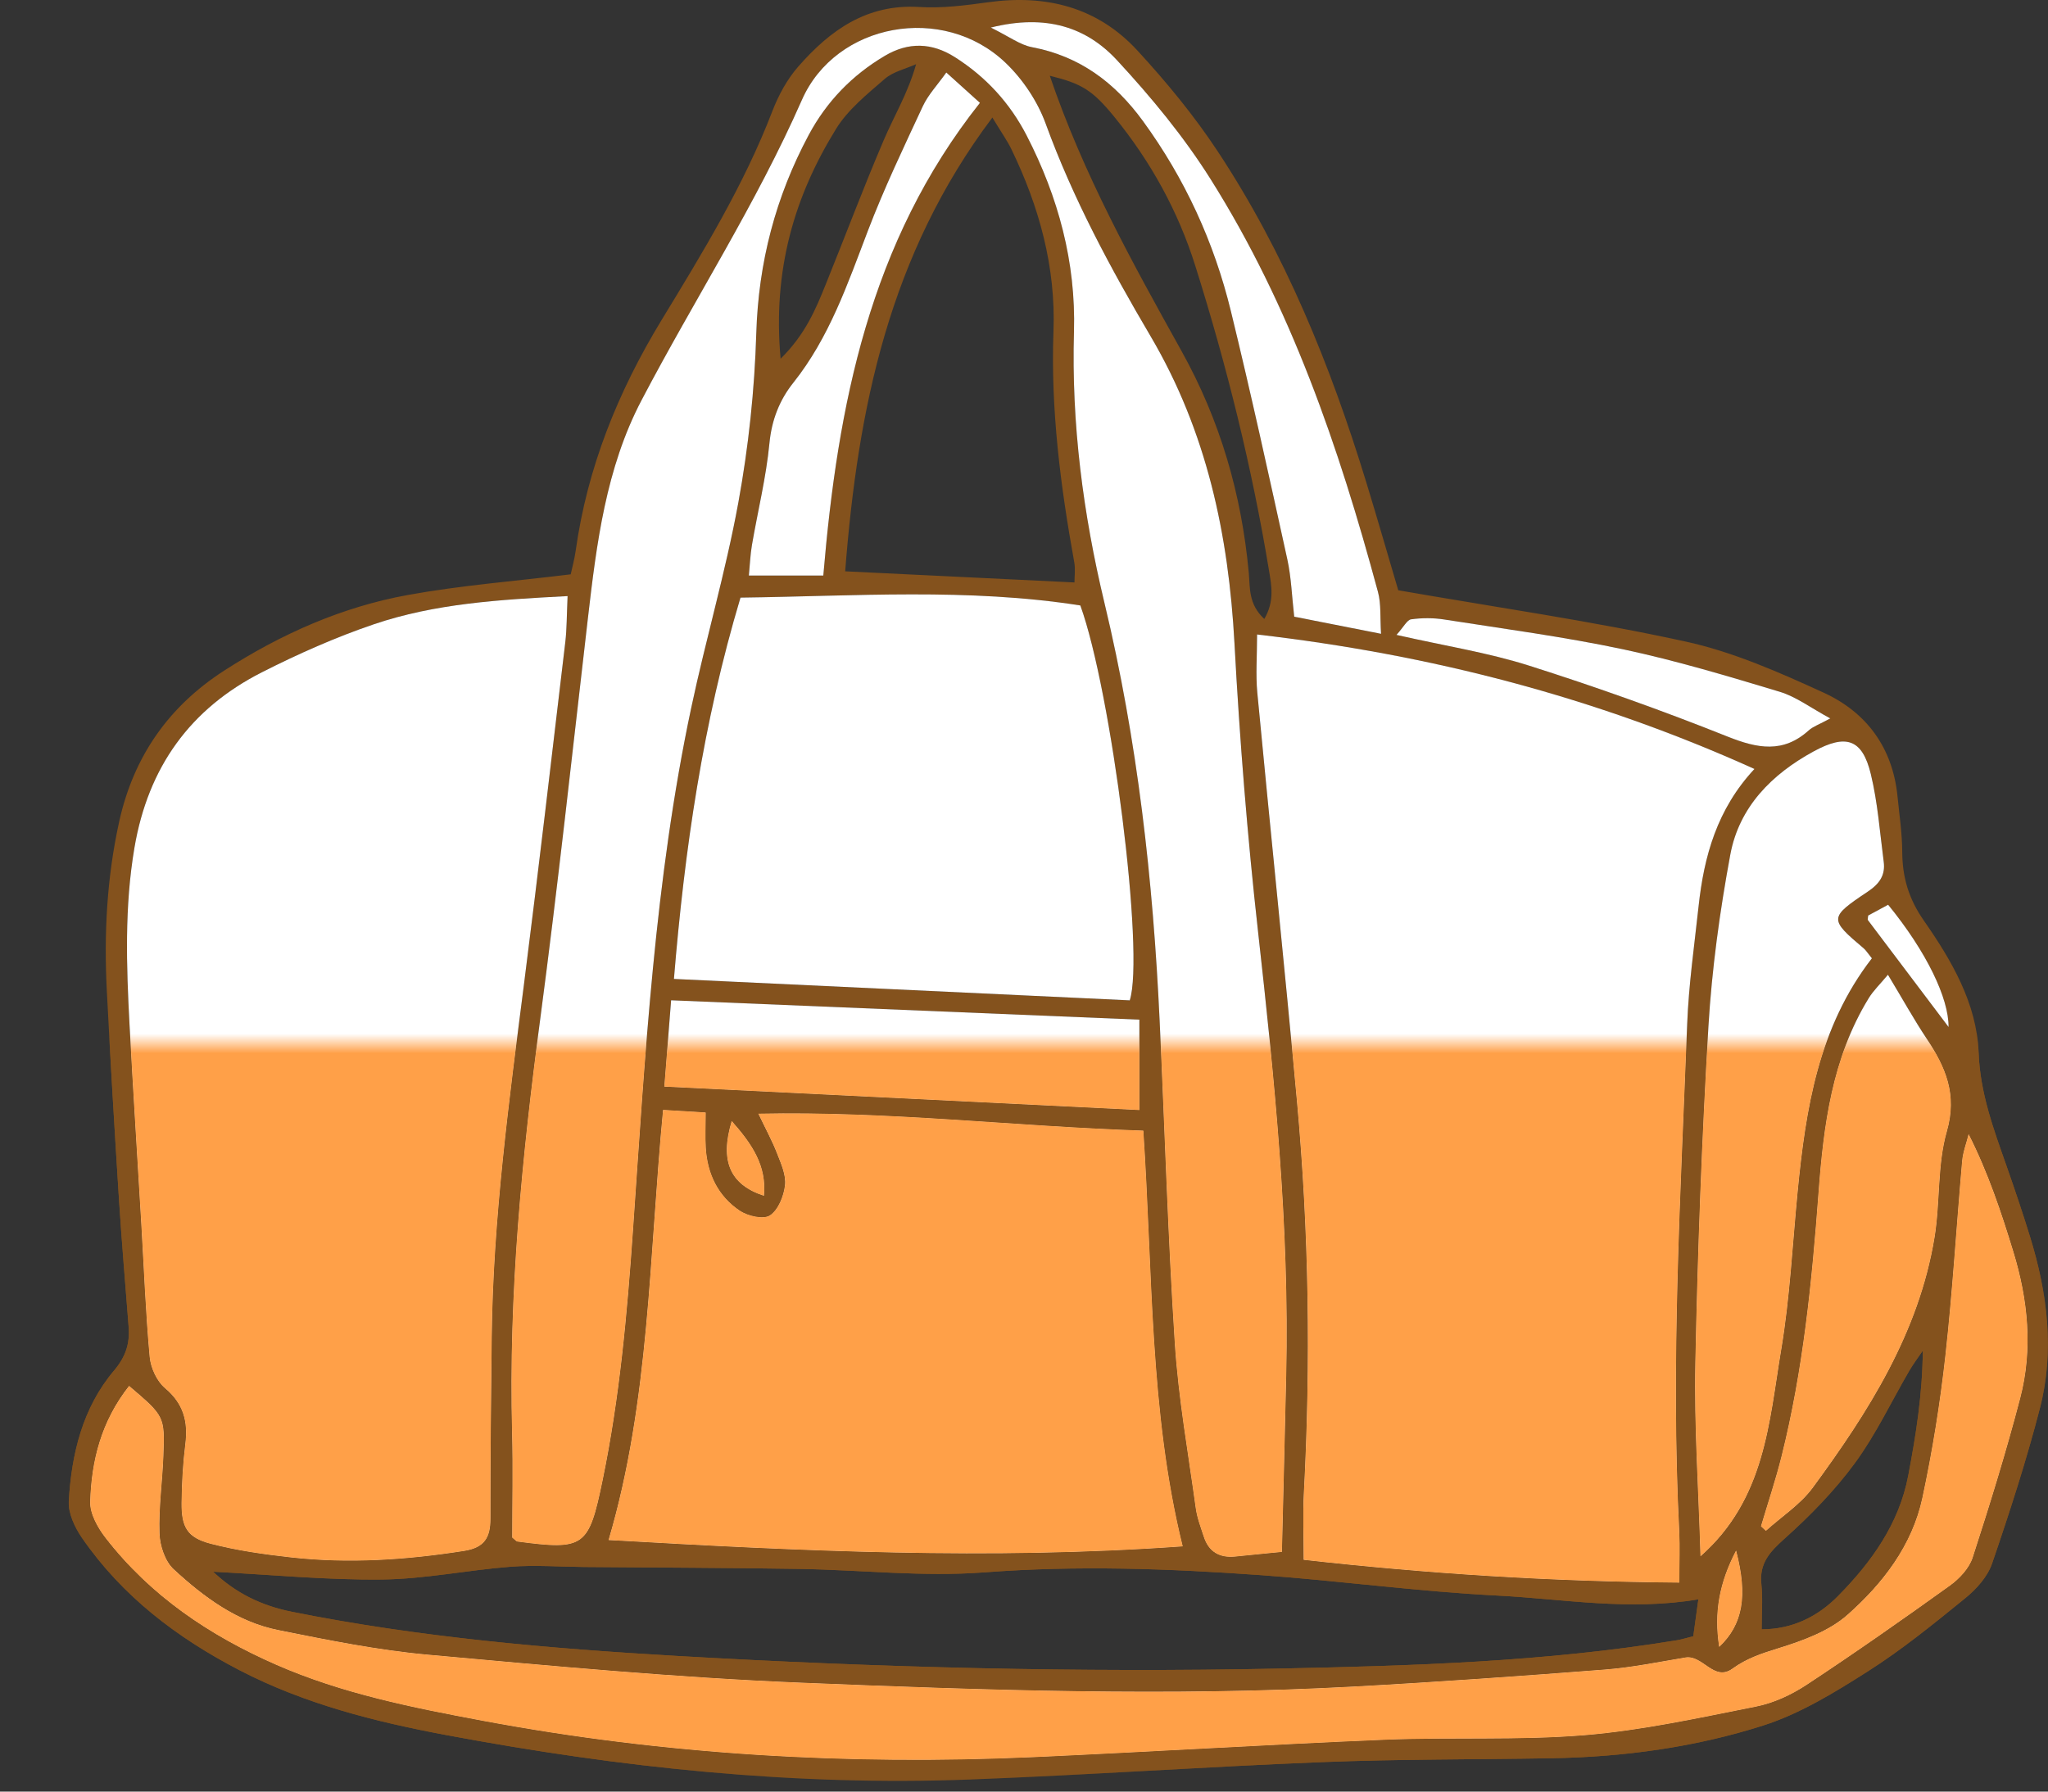 <svg width="104" height="91" viewBox="0 0 104 91" fill="none" xmlns="http://www.w3.org/2000/svg">
<rect x="0" y="0" width="104" height="91" fill="#333333" stroke="none"/>
<g clip-path="url(#clip0_1235_4346)">
<path d="M71.006 29.984C70.502 28.28 69.953 26.363 69.368 24.454C67.561 18.554 65.254 12.865 61.843 7.696C60.642 5.875 59.233 4.166 57.753 2.559C55.733 0.366 53.124 -0.292 50.197 0.112C49.035 0.272 47.847 0.429 46.687 0.356C44.026 0.187 42.152 1.536 40.54 3.378C39.973 4.024 39.532 4.837 39.222 5.644C37.774 9.416 35.672 12.842 33.59 16.265C31.374 19.912 29.823 23.757 29.232 27.986C29.172 28.411 29.055 28.827 28.982 29.172C26.166 29.518 23.416 29.73 20.716 30.22C17.352 30.829 14.247 32.216 11.379 34.066C8.571 35.878 6.785 38.415 6.052 41.734C5.423 44.583 5.275 47.444 5.425 50.333C5.605 53.838 5.815 57.342 6.037 60.845C6.177 63.033 6.364 65.22 6.533 67.406C6.598 68.248 6.382 68.915 5.794 69.612C4.195 71.503 3.634 73.838 3.493 76.248C3.457 76.859 3.797 77.579 4.162 78.11C6.203 81.072 8.983 83.183 12.146 84.826C15.467 86.551 19.053 87.454 22.698 88.135C31.476 89.776 40.322 90.729 49.266 90.386C55.218 90.159 61.164 89.74 67.116 89.503C71.003 89.348 74.896 89.374 78.787 89.306C82.444 89.243 86.065 88.752 89.534 87.644C91.411 87.045 93.169 85.963 94.849 84.894C96.588 83.789 98.201 82.474 99.804 81.171C100.368 80.713 100.931 80.084 101.159 79.418C102.051 76.814 102.901 74.189 103.59 71.524C104.349 68.594 103.967 65.669 103.084 62.806C102.716 61.608 102.313 60.419 101.898 59.236C101.239 57.355 100.553 55.536 100.476 53.455C100.385 50.969 99.099 48.771 97.695 46.759C96.931 45.664 96.603 44.562 96.598 43.269C96.594 42.332 96.451 41.395 96.359 40.459C96.118 37.989 94.792 36.186 92.617 35.187C90.351 34.148 88.015 33.114 85.597 32.586C80.834 31.544 75.996 30.851 71.003 29.981L71.006 29.984ZM85.278 80.386C78.767 80.332 72.565 79.941 66.2 79.228C66.2 77.97 66.151 76.913 66.208 75.862C66.562 69.214 66.466 62.572 65.86 55.944C65.226 49.018 64.503 42.103 63.845 35.179C63.757 34.263 63.834 33.332 63.834 32.227C72.635 33.246 80.974 35.394 89.09 39.058C87.186 41.109 86.528 43.502 86.253 46.034C86.037 48.026 85.753 50.017 85.675 52.017C85.347 60.599 84.838 69.178 85.272 77.774C85.312 78.567 85.277 79.361 85.277 80.386H85.278ZM28.822 30.278C28.775 31.258 28.785 31.943 28.706 32.619C28.02 38.402 27.349 44.185 26.611 49.962C25.849 55.927 25.041 61.888 24.97 67.915C24.932 70.985 24.903 74.057 24.905 77.127C24.905 78.081 24.615 78.607 23.572 78.773C20.646 79.234 17.716 79.432 14.77 79.103C13.405 78.95 12.03 78.757 10.703 78.412C9.515 78.103 9.208 77.579 9.221 76.341C9.23 75.34 9.287 74.333 9.411 73.341C9.554 72.197 9.312 71.292 8.379 70.507C7.961 70.156 7.653 69.481 7.601 68.923C7.394 66.682 7.31 64.428 7.176 62.178C6.977 58.803 6.756 55.427 6.577 52.05C6.416 49.046 6.315 46.057 6.827 43.051C7.521 38.968 9.655 35.996 13.303 34.144C15.14 33.212 17.043 32.365 18.993 31.704C22.092 30.655 25.338 30.457 28.822 30.276V30.278ZM26.013 78.099C26.013 76.383 26.053 74.578 26.006 72.775C25.818 65.726 26.507 58.748 27.433 51.77C28.332 44.996 29.068 38.201 29.854 31.412C30.296 27.599 30.772 23.777 32.578 20.329C35.252 15.224 38.392 10.374 40.724 5.072C42.446 1.157 47.898 0.163 51.063 3.186C51.939 4.023 52.69 5.148 53.104 6.286C54.487 10.082 56.393 13.62 58.426 17.071C61.282 21.922 62.391 27.156 62.69 32.69C62.953 37.574 63.343 42.455 63.886 47.316C64.723 54.803 65.486 62.287 65.317 69.836C65.251 72.827 65.171 75.816 65.098 78.822C64.207 78.911 63.465 78.989 62.722 79.06C61.931 79.138 61.378 78.822 61.13 78.052C60.975 77.576 60.792 77.096 60.724 76.606C60.34 73.812 59.84 71.024 59.658 68.215C59.305 62.77 59.144 57.313 58.891 51.861C58.557 44.707 57.766 37.614 56.089 30.632C55.002 26.106 54.404 21.519 54.539 16.84C54.64 13.323 53.744 10.006 52.136 6.882C51.284 5.228 50.066 3.901 48.492 2.902C47.319 2.158 46.132 2.125 44.937 2.832C43.28 3.813 41.98 5.15 41.07 6.851C39.386 10.001 38.517 13.333 38.406 16.934C38.319 19.805 38.01 22.695 37.496 25.52C36.858 29.03 35.842 32.469 35.1 35.962C33.246 44.704 32.763 53.606 32.145 62.487C31.85 66.747 31.47 70.987 30.605 75.173C29.9 78.584 29.685 78.753 26.273 78.297C26.219 78.29 26.174 78.222 26.015 78.097L26.013 78.099ZM30.901 78.224C32.989 71.139 32.956 63.78 33.668 56.377C34.466 56.426 35.122 56.465 35.833 56.509C35.833 57.196 35.805 57.752 35.837 58.304C35.919 59.63 36.465 60.759 37.563 61.496C37.971 61.771 38.767 61.953 39.095 61.735C39.518 61.456 39.799 60.751 39.861 60.197C39.918 59.677 39.654 59.098 39.451 58.577C39.209 57.953 38.884 57.36 38.507 56.571C45.142 56.431 51.53 57.214 58.057 57.43C58.54 64.622 58.366 71.695 60.056 78.545C50.212 79.249 40.641 78.783 30.898 78.225L30.901 78.224ZM54.861 30.754C56.44 35.109 58.137 48.463 57.37 50.812C49.732 50.453 42.064 50.092 34.222 49.723C34.767 43.12 35.694 36.726 37.602 30.354C43.431 30.281 49.169 29.86 54.861 30.754ZM6.557 70.392C8.358 71.93 8.374 71.932 8.298 73.951C8.247 75.264 8.056 76.576 8.101 77.883C8.122 78.508 8.382 79.299 8.821 79.704C10.347 81.112 12.037 82.371 14.125 82.792C16.643 83.299 19.178 83.812 21.731 84.044C28.039 84.616 34.354 85.207 40.678 85.466C50.02 85.848 59.375 86.171 68.726 85.664C72.985 85.433 77.24 85.13 81.492 84.8C82.864 84.694 84.224 84.415 85.584 84.187C86.477 84.038 87.036 85.433 87.981 84.749C88.707 84.222 89.482 83.971 90.327 83.71C91.557 83.33 92.883 82.846 93.821 82.015C95.611 80.43 97.105 78.493 97.621 76.081C98.132 73.698 98.52 71.279 98.79 68.857C99.155 65.57 99.35 62.265 99.641 58.97C99.682 58.509 99.857 58.06 99.971 57.605C100.962 59.563 101.629 61.566 102.244 63.584C102.99 66.025 103.239 68.527 102.59 71.013C101.88 73.737 101.047 76.43 100.176 79.109C99.997 79.658 99.503 80.188 99.017 80.537C96.625 82.256 94.212 83.947 91.754 85.568C90.982 86.077 90.078 86.499 89.18 86.678C86.294 87.251 83.398 87.89 80.475 88.132C77.105 88.411 73.697 88.224 70.312 88.364C64.357 88.611 58.408 88.981 52.453 89.248C43.077 89.668 33.761 89.129 24.524 87.402C20.945 86.733 17.378 86.025 14.018 84.551C10.631 83.066 7.635 81.049 5.353 78.1C4.957 77.589 4.564 76.882 4.581 76.278C4.645 74.193 5.132 72.198 6.559 70.389L6.557 70.392ZM85.988 83.11C85.641 83.196 85.405 83.271 85.163 83.312C78.458 84.413 71.679 84.615 64.913 84.753C54.749 84.961 44.589 84.699 34.435 84.114C27.852 83.734 21.305 83.165 14.83 81.869C13.285 81.561 11.98 80.927 10.823 79.832C13.775 79.983 16.587 80.259 19.395 80.228C21.572 80.204 23.743 79.748 25.924 79.579C27.165 79.483 28.423 79.582 29.672 79.592C33.309 79.623 36.947 79.632 40.582 79.689C43.715 79.739 46.866 80.1 49.973 79.865C54.685 79.505 59.365 79.671 64.05 80.007C68.046 80.293 72.023 80.839 76.022 81.042C79.371 81.211 82.719 81.833 86.245 81.234C86.149 81.926 86.068 82.517 85.987 83.11H85.988ZM95.059 48.677C92.345 52.184 91.702 56.314 91.291 60.517C91.029 63.194 90.901 65.895 90.457 68.543C89.838 72.236 89.651 76.144 86.356 79.047C86.256 75.681 86.027 72.445 86.094 69.218C86.209 63.524 86.421 57.83 86.759 52.144C86.932 49.22 87.335 46.292 87.87 43.41C88.319 40.993 89.968 39.328 92.097 38.168C93.759 37.262 94.575 37.539 95.005 39.32C95.356 40.771 95.462 42.28 95.66 43.766C95.751 44.457 95.447 44.892 94.844 45.293C92.872 46.611 92.891 46.684 94.651 48.175C94.745 48.255 94.81 48.367 95.062 48.677H95.059ZM50.394 5.97C50.862 6.744 51.151 7.147 51.364 7.587C52.774 10.503 53.618 13.565 53.497 16.822C53.351 20.789 53.852 24.688 54.555 28.576C54.615 28.912 54.563 29.267 54.563 29.584C50.638 29.394 46.855 29.211 42.919 29.019C43.562 20.736 45.147 12.943 50.394 5.97ZM89.674 77.754C89.591 77.678 89.508 77.602 89.425 77.525C89.775 76.344 90.168 75.175 90.467 73.981C91.564 69.591 92.01 65.111 92.345 60.611C92.6 57.167 93.029 53.744 94.893 50.706C95.129 50.323 95.467 50.001 95.873 49.509C96.617 50.743 97.194 51.782 97.847 52.768C98.803 54.209 99.404 55.586 98.866 57.462C98.374 59.18 98.531 61.071 98.239 62.858C97.446 67.694 94.887 71.711 92.058 75.563C91.43 76.417 90.478 77.031 89.675 77.754H89.674ZM34.079 50.807C42.093 51.138 49.882 51.462 57.859 51.791V56.382C49.854 55.987 41.85 55.593 33.735 55.191C33.85 53.736 33.951 52.448 34.079 50.807ZM65.722 31.324C65.598 30.26 65.571 29.321 65.373 28.418C64.448 24.206 63.527 19.992 62.505 15.802C61.651 12.304 60.169 9.073 58.038 6.147C56.614 4.195 54.831 2.855 52.404 2.398C51.801 2.284 51.255 1.864 50.312 1.402C53.133 0.701 55.176 1.391 56.723 3.061C58.457 4.932 60.109 6.934 61.466 9.088C65.543 15.558 67.994 22.724 69.973 30.06C70.14 30.683 70.075 31.366 70.13 32.195C68.478 31.868 67.088 31.595 65.722 31.326V31.324ZM49.76 5.223C44.154 12.295 42.537 20.576 41.806 29.233H38.026C38.083 28.657 38.099 28.165 38.182 27.685C38.48 25.96 38.905 24.249 39.071 22.513C39.185 21.327 39.584 20.318 40.282 19.441C42.113 17.141 43.039 14.426 44.065 11.734C44.887 9.577 45.886 7.486 46.861 5.39C47.132 4.809 47.6 4.318 48.052 3.681C48.733 4.296 49.224 4.739 49.758 5.222L49.76 5.223ZM53.309 3.847C54.927 4.245 55.473 4.572 56.58 5.928C58.423 8.186 59.82 10.711 60.693 13.484C62.292 18.564 63.577 23.728 64.443 28.986C64.568 29.74 64.729 30.538 64.203 31.438C63.384 30.683 63.484 29.839 63.414 29.084C63.046 25.101 61.962 21.359 60.005 17.841C57.511 13.357 55.017 8.865 53.309 3.846V3.847ZM70.912 32.248C71.284 31.837 71.45 31.485 71.659 31.456C72.209 31.379 72.787 31.378 73.335 31.464C76.369 31.938 79.419 32.341 82.42 32.978C85.106 33.548 87.748 34.344 90.379 35.137C91.213 35.389 91.952 35.954 92.943 36.489C92.381 36.795 92.072 36.896 91.853 37.094C90.548 38.271 89.25 38.019 87.727 37.411C84.412 36.089 81.042 34.887 77.641 33.806C75.569 33.148 73.397 32.811 70.912 32.247V32.248ZM89.459 82.759C89.459 81.957 89.523 81.205 89.445 80.469C89.329 79.395 89.882 78.815 90.636 78.139C91.932 76.978 93.174 75.707 94.199 74.307C95.267 72.848 96.047 71.18 96.965 69.609C97.168 69.261 97.417 68.938 97.642 68.603C97.626 70.806 97.296 72.891 96.9 74.963C96.433 77.4 95.038 79.341 93.348 81.057C92.326 82.095 91.045 82.756 89.459 82.759ZM39.641 18.223C39.23 13.718 40.337 9.98 42.457 6.544C43.065 5.561 44.038 4.781 44.931 4.006C45.356 3.638 45.985 3.501 46.521 3.261C46.11 4.726 45.404 5.884 44.877 7.119C43.843 9.538 42.919 12.002 41.933 14.441C41.424 15.7 40.912 16.962 39.641 18.221V18.223ZM95.881 45.955C97.833 48.347 98.959 50.705 98.951 52.165C97.615 50.396 96.232 48.567 94.854 46.736C94.828 46.702 94.859 46.625 94.869 46.502C95.158 46.346 95.478 46.172 95.881 45.955ZM88.161 78.757C88.764 81.054 88.51 82.511 87.303 83.653C87.027 81.9 87.313 80.383 88.161 78.757ZM37.157 56.939C38.208 58.129 38.941 59.222 38.793 60.737C37.081 60.18 36.535 58.985 37.157 56.939Z" fill="#84521D"/>
<path d="M85.279 80.385C85.279 79.362 85.313 78.566 85.274 77.773C84.84 69.178 85.349 60.599 85.677 52.016C85.754 50.018 86.04 48.025 86.256 46.033C86.529 43.501 87.188 41.106 89.093 39.058C80.975 35.393 72.635 33.245 63.836 32.227C63.836 33.331 63.761 34.262 63.847 35.178C64.504 42.102 65.227 49.017 65.862 55.943C66.47 62.571 66.564 69.212 66.21 75.861C66.155 76.912 66.202 77.969 66.202 79.227C72.567 79.94 78.769 80.332 85.281 80.385H85.279Z" fill="white"/>
<path d="M28.823 30.277C25.339 30.458 22.093 30.656 18.994 31.705C17.044 32.367 15.141 33.213 13.303 34.145C9.655 35.997 7.523 38.968 6.828 43.053C6.318 46.056 6.418 49.047 6.578 52.051C6.758 55.428 6.977 58.804 7.177 62.179C7.31 64.428 7.395 66.683 7.601 68.924C7.653 69.482 7.962 70.157 8.38 70.508C9.312 71.293 9.555 72.198 9.412 73.341C9.288 74.334 9.231 75.341 9.221 76.342C9.208 77.578 9.516 78.105 10.703 78.413C12.029 78.758 13.404 78.951 14.771 79.104C17.717 79.433 20.646 79.235 23.573 78.774C24.616 78.61 24.907 78.083 24.905 77.128C24.904 74.058 24.933 70.986 24.971 67.916C25.042 61.889 25.85 55.928 26.612 49.963C27.349 44.186 28.019 38.403 28.706 32.62C28.786 31.944 28.778 31.259 28.823 30.279V30.277Z" fill="white"/>
<path d="M26.013 78.099C26.173 78.225 26.218 78.292 26.272 78.299C29.686 78.753 29.9 78.586 30.604 75.175C31.468 70.987 31.849 66.747 32.144 62.489C32.762 53.608 33.245 44.705 35.099 35.964C35.84 32.469 36.855 29.03 37.495 25.521C38.011 22.696 38.319 19.806 38.405 16.936C38.514 13.334 39.385 10.002 41.069 6.853C41.979 5.152 43.277 3.815 44.936 2.834C46.13 2.127 47.318 2.158 48.491 2.903C50.064 3.902 51.283 5.23 52.135 6.883C53.743 10.006 54.639 13.325 54.538 16.842C54.403 21.52 55.003 26.108 56.088 30.634C57.765 37.616 58.556 44.709 58.889 51.863C59.143 57.315 59.304 62.772 59.657 68.217C59.839 71.026 60.339 73.813 60.722 76.607C60.789 77.1 60.974 77.577 61.129 78.053C61.377 78.823 61.928 79.14 62.721 79.062C63.464 78.989 64.206 78.913 65.097 78.823C65.17 75.818 65.25 72.829 65.316 69.838C65.485 62.291 64.722 54.806 63.885 47.318C63.342 42.459 62.952 37.575 62.689 32.692C62.39 27.157 61.281 21.923 58.425 17.072C56.392 13.622 54.486 10.085 53.103 6.287C52.689 5.15 51.94 4.026 51.062 3.188C47.897 0.164 42.445 1.159 40.722 5.074C38.391 10.376 35.251 15.225 32.577 20.331C30.77 23.778 30.295 27.602 29.853 31.414C29.065 38.202 28.331 44.998 27.432 51.772C26.507 58.748 25.817 65.728 26.005 72.777C26.054 74.58 26.012 76.386 26.012 78.1L26.013 78.099Z" fill="white"/>
<path d="M30.901 78.223C40.645 78.78 50.216 79.246 60.06 78.543C58.37 71.694 58.544 64.619 58.061 57.428C51.533 57.213 45.146 56.43 38.511 56.568C38.888 57.358 39.213 57.951 39.455 58.575C39.657 59.096 39.922 59.674 39.865 60.194C39.803 60.747 39.522 61.453 39.099 61.733C38.771 61.949 37.975 61.768 37.567 61.494C36.468 60.756 35.922 59.627 35.841 58.302C35.807 57.749 35.836 57.194 35.836 56.507C35.128 56.464 34.471 56.424 33.672 56.375C32.96 63.776 32.993 71.137 30.905 78.221L30.901 78.223Z" fill="white"/>
<path d="M54.861 30.753C49.169 29.858 43.43 30.281 37.603 30.354C35.695 36.727 34.767 43.119 34.223 49.723C42.065 50.092 49.735 50.452 57.37 50.811C58.137 48.462 56.441 35.109 54.861 30.753Z" fill="white"/>
<path d="M6.558 70.392C5.131 72.203 4.644 74.196 4.58 76.281C4.562 76.885 4.956 77.591 5.352 78.103C7.633 81.053 10.63 83.069 14.016 84.554C17.378 86.028 20.945 86.736 24.523 87.405C33.76 89.132 43.075 89.671 52.451 89.251C58.405 88.983 64.356 88.614 70.311 88.367C73.698 88.227 77.103 88.412 80.474 88.135C83.397 87.892 86.293 87.254 89.179 86.681C90.079 86.502 90.982 86.08 91.752 85.571C94.211 83.95 96.624 82.259 99.016 80.54C99.502 80.191 99.996 79.661 100.175 79.112C101.044 76.433 101.878 73.74 102.589 71.016C103.238 68.53 102.989 66.028 102.243 63.587C101.627 61.569 100.959 59.566 99.97 57.608C99.856 58.063 99.681 58.512 99.64 58.973C99.349 62.267 99.154 65.573 98.788 68.86C98.519 71.282 98.13 73.701 97.62 76.084C97.103 78.498 95.61 80.433 93.819 82.018C92.882 82.848 91.556 83.332 90.326 83.713C89.481 83.974 88.706 84.224 87.979 84.752C87.035 85.438 86.478 84.041 85.582 84.19C84.222 84.418 82.862 84.697 81.491 84.803C77.238 85.132 72.984 85.436 68.725 85.667C59.374 86.174 50.019 85.85 40.677 85.469C34.351 85.21 28.036 84.619 21.73 84.047C19.177 83.815 16.642 83.302 14.124 82.795C12.036 82.374 10.347 81.115 8.82 79.707C8.381 79.302 8.121 78.511 8.1 77.885C8.054 76.579 8.248 75.265 8.296 73.954C8.373 71.933 8.357 71.933 6.556 70.395L6.558 70.392Z" fill="white"/>
<path d="M95.059 48.677C94.808 48.367 94.743 48.254 94.648 48.175C92.888 46.685 92.869 46.61 94.842 45.293C95.445 44.89 95.749 44.456 95.657 43.766C95.461 42.279 95.354 40.77 95.003 39.32C94.572 37.539 93.756 37.261 92.094 38.168C89.967 39.328 88.316 40.991 87.867 43.41C87.333 46.292 86.93 49.219 86.756 52.144C86.42 57.828 86.207 63.523 86.091 69.217C86.026 72.445 86.254 75.679 86.353 79.047C89.648 76.144 89.835 72.234 90.454 68.543C90.898 65.895 91.026 63.195 91.288 60.516C91.699 56.314 92.343 52.184 95.056 48.677H95.059Z" fill="white"/>
<path d="M89.674 77.754C90.477 77.03 91.431 76.415 92.056 75.563C94.884 71.711 97.443 67.694 98.238 62.857C98.53 61.07 98.373 59.178 98.865 57.462C99.403 55.586 98.802 54.209 97.846 52.768C97.191 51.782 96.616 50.743 95.872 49.509C95.464 50.001 95.126 50.321 94.892 50.706C93.03 53.744 92.601 57.165 92.344 60.611C92.009 65.111 91.564 69.591 90.466 73.98C90.167 75.174 89.773 76.344 89.424 77.525C89.507 77.601 89.59 77.678 89.673 77.754H89.674Z" fill="white"/>
<path d="M34.08 50.807C33.95 52.447 33.849 53.736 33.735 55.191C41.85 55.592 49.856 55.987 57.859 56.382V51.791C49.883 51.461 42.094 51.138 34.08 50.807Z" fill="white"/>
<path d="M65.722 31.324C67.089 31.593 68.48 31.868 70.131 32.193C70.077 31.364 70.142 30.68 69.973 30.058C67.994 22.722 65.544 15.556 61.467 9.086C60.11 6.932 58.456 4.93 56.723 3.059C55.176 1.389 53.134 0.698 50.313 1.4C51.255 1.862 51.801 2.282 52.404 2.396C54.83 2.854 56.614 4.193 58.038 6.145C60.17 9.071 61.652 12.302 62.505 15.8C63.527 19.989 64.448 24.203 65.373 28.416C65.571 29.317 65.6 30.258 65.722 31.322V31.324Z" fill="white"/>
<path d="M49.761 5.223C49.226 4.74 48.734 4.297 48.054 3.683C47.603 4.319 47.135 4.81 46.863 5.392C45.888 7.487 44.889 9.578 44.067 11.735C43.04 14.427 42.115 17.142 40.284 19.442C39.585 20.319 39.187 21.328 39.073 22.514C38.906 24.25 38.48 25.961 38.184 27.686C38.102 28.166 38.084 28.658 38.028 29.235H41.808C42.539 20.578 44.156 12.294 49.762 5.224L49.761 5.223Z" fill="white"/>
<path d="M70.913 32.248C73.399 32.812 75.572 33.15 77.642 33.808C81.044 34.888 84.415 36.09 87.728 37.413C89.249 38.02 90.549 38.272 91.853 37.096C92.073 36.898 92.382 36.797 92.944 36.49C91.953 35.956 91.213 35.39 90.38 35.138C87.747 34.344 85.107 33.55 82.421 32.979C79.419 32.343 76.369 31.94 73.335 31.465C72.786 31.379 72.208 31.381 71.66 31.457C71.451 31.486 71.287 31.837 70.913 32.25V32.248Z" fill="white"/>
<path d="M95.882 45.954C95.479 46.172 95.157 46.346 94.869 46.502C94.859 46.625 94.83 46.701 94.855 46.736C96.233 48.568 97.614 50.395 98.951 52.165C98.961 50.704 97.835 48.347 95.882 45.954Z" fill="white"/>
<path d="M88.161 78.756C87.313 80.38 87.027 81.899 87.303 83.652C88.511 82.51 88.764 81.055 88.161 78.756Z" fill="white"/>
<path d="M37.158 56.94C36.535 58.985 37.081 60.18 38.794 60.738C38.942 59.222 38.209 58.127 37.158 56.94Z" fill="white"/>
</g>
<mask id="mask0_1235_4346" style="mask-type:alpha" maskUnits="userSpaceOnUse" x="0" y="53" width="104" height="37">
<rect y="53" width="104" height="37" fill="#D9D9D9"/>
</mask>
<g mask="url(#mask0_1235_4346)">
<g clip-path="url(#clip1_1235_4346)">
<path d="M71.006 29.984C70.502 28.28 69.953 26.363 69.368 24.454C67.561 18.554 65.254 12.865 61.843 7.696C60.642 5.875 59.233 4.166 57.753 2.559C55.733 0.366 53.124 -0.292 50.197 0.112C49.035 0.272 47.847 0.429 46.687 0.356C44.026 0.187 42.152 1.536 40.54 3.378C39.973 4.024 39.532 4.837 39.222 5.644C37.774 9.416 35.672 12.842 33.59 16.265C31.374 19.912 29.823 23.757 29.232 27.986C29.172 28.411 29.055 28.827 28.982 29.172C26.166 29.518 23.416 29.73 20.716 30.22C17.352 30.829 14.247 32.216 11.379 34.066C8.571 35.878 6.785 38.415 6.052 41.734C5.423 44.583 5.275 47.444 5.425 50.333C5.605 53.838 5.815 57.342 6.037 60.845C6.177 63.033 6.364 65.22 6.533 67.406C6.598 68.248 6.382 68.915 5.794 69.612C4.195 71.503 3.634 73.838 3.493 76.248C3.457 76.859 3.797 77.579 4.162 78.11C6.203 81.072 8.983 83.183 12.146 84.826C15.467 86.551 19.053 87.454 22.698 88.135C31.476 89.776 40.322 90.729 49.266 90.386C55.218 90.159 61.164 89.74 67.116 89.503C71.003 89.348 74.896 89.374 78.787 89.306C82.444 89.243 86.065 88.752 89.534 87.644C91.411 87.045 93.169 85.963 94.849 84.894C96.588 83.789 98.201 82.474 99.804 81.171C100.368 80.713 100.931 80.084 101.159 79.418C102.051 76.814 102.901 74.189 103.59 71.524C104.349 68.594 103.967 65.669 103.084 62.806C102.716 61.608 102.313 60.419 101.898 59.236C101.239 57.355 100.553 55.536 100.476 53.455C100.385 50.969 99.099 48.771 97.695 46.759C96.931 45.664 96.603 44.562 96.598 43.269C96.594 42.332 96.451 41.395 96.359 40.459C96.118 37.989 94.792 36.186 92.617 35.187C90.351 34.148 88.015 33.114 85.597 32.586C80.834 31.544 75.996 30.851 71.003 29.981L71.006 29.984ZM85.278 80.386C78.767 80.332 72.565 79.941 66.2 79.228C66.2 77.97 66.151 76.913 66.208 75.862C66.562 69.214 66.466 62.572 65.86 55.944C65.226 49.018 64.503 42.103 63.845 35.179C63.757 34.263 63.834 33.332 63.834 32.227C72.635 33.246 80.974 35.394 89.09 39.058C87.186 41.109 86.528 43.502 86.253 46.034C86.037 48.026 85.753 50.017 85.675 52.017C85.347 60.599 84.838 69.178 85.272 77.774C85.312 78.567 85.277 79.361 85.277 80.386H85.278ZM28.822 30.278C28.775 31.258 28.785 31.943 28.706 32.619C28.02 38.402 27.349 44.185 26.611 49.962C25.849 55.927 25.041 61.888 24.97 67.915C24.932 70.985 24.903 74.057 24.905 77.127C24.905 78.081 24.615 78.607 23.572 78.773C20.646 79.234 17.716 79.432 14.77 79.103C13.405 78.95 12.03 78.757 10.703 78.412C9.515 78.103 9.208 77.579 9.221 76.341C9.23 75.34 9.287 74.333 9.411 73.341C9.554 72.197 9.312 71.292 8.379 70.507C7.961 70.156 7.653 69.481 7.601 68.923C7.394 66.682 7.31 64.428 7.176 62.178C6.977 58.803 6.756 55.427 6.577 52.05C6.416 49.046 6.315 46.057 6.827 43.051C7.521 38.968 9.655 35.996 13.303 34.144C15.14 33.212 17.043 32.365 18.993 31.704C22.092 30.655 25.338 30.457 28.822 30.276V30.278ZM26.013 78.099C26.013 76.383 26.053 74.578 26.006 72.775C25.818 65.726 26.507 58.748 27.433 51.77C28.332 44.996 29.068 38.201 29.854 31.412C30.296 27.599 30.772 23.777 32.578 20.329C35.252 15.224 38.392 10.374 40.724 5.072C42.446 1.157 47.898 0.163 51.063 3.186C51.939 4.023 52.69 5.148 53.104 6.286C54.487 10.082 56.393 13.62 58.426 17.071C61.282 21.922 62.391 27.156 62.69 32.69C62.953 37.574 63.343 42.455 63.886 47.316C64.723 54.803 65.486 62.287 65.317 69.836C65.251 72.827 65.171 75.816 65.098 78.822C64.207 78.911 63.465 78.989 62.722 79.06C61.931 79.138 61.378 78.822 61.13 78.052C60.975 77.576 60.792 77.096 60.724 76.606C60.34 73.812 59.84 71.024 59.658 68.215C59.305 62.77 59.144 57.313 58.891 51.861C58.557 44.707 57.766 37.614 56.089 30.632C55.002 26.106 54.404 21.519 54.539 16.84C54.64 13.323 53.744 10.006 52.136 6.882C51.284 5.228 50.066 3.901 48.492 2.902C47.319 2.158 46.132 2.125 44.937 2.832C43.28 3.813 41.98 5.15 41.07 6.851C39.386 10.001 38.517 13.333 38.406 16.934C38.319 19.805 38.01 22.695 37.496 25.52C36.858 29.03 35.842 32.469 35.1 35.962C33.246 44.704 32.763 53.606 32.145 62.487C31.85 66.747 31.47 70.987 30.605 75.173C29.9 78.584 29.685 78.753 26.273 78.297C26.219 78.29 26.174 78.222 26.015 78.097L26.013 78.099ZM30.901 78.224C32.989 71.139 32.956 63.78 33.668 56.377C34.466 56.426 35.122 56.465 35.833 56.509C35.833 57.196 35.805 57.752 35.837 58.304C35.919 59.63 36.465 60.759 37.563 61.496C37.971 61.771 38.767 61.953 39.095 61.735C39.518 61.456 39.799 60.751 39.861 60.197C39.918 59.677 39.654 59.098 39.451 58.577C39.209 57.953 38.884 57.36 38.507 56.571C45.142 56.431 51.53 57.214 58.057 57.43C58.54 64.622 58.366 71.695 60.056 78.545C50.212 79.249 40.641 78.783 30.898 78.225L30.901 78.224ZM54.861 30.754C56.44 35.109 58.137 48.463 57.37 50.812C49.732 50.453 42.064 50.092 34.222 49.723C34.767 43.12 35.694 36.726 37.602 30.354C43.431 30.281 49.169 29.86 54.861 30.754ZM6.557 70.392C8.358 71.93 8.374 71.932 8.298 73.951C8.247 75.264 8.056 76.576 8.101 77.883C8.122 78.508 8.382 79.299 8.821 79.704C10.347 81.112 12.037 82.371 14.125 82.792C16.643 83.299 19.178 83.812 21.731 84.044C28.039 84.616 34.354 85.207 40.678 85.466C50.02 85.848 59.375 86.171 68.726 85.664C72.985 85.433 77.24 85.13 81.492 84.8C82.864 84.694 84.224 84.415 85.584 84.187C86.477 84.038 87.036 85.433 87.981 84.749C88.707 84.222 89.482 83.971 90.327 83.71C91.557 83.33 92.883 82.846 93.821 82.015C95.611 80.43 97.105 78.493 97.621 76.081C98.132 73.698 98.52 71.279 98.79 68.857C99.155 65.57 99.35 62.265 99.641 58.97C99.682 58.509 99.857 58.06 99.971 57.605C100.962 59.563 101.629 61.566 102.244 63.584C102.99 66.025 103.239 68.527 102.59 71.013C101.88 73.737 101.047 76.43 100.176 79.109C99.997 79.658 99.503 80.188 99.017 80.537C96.625 82.256 94.212 83.947 91.754 85.568C90.982 86.077 90.078 86.499 89.18 86.678C86.294 87.251 83.398 87.89 80.475 88.132C77.105 88.411 73.697 88.224 70.312 88.364C64.357 88.611 58.408 88.981 52.453 89.248C43.077 89.668 33.761 89.129 24.524 87.402C20.945 86.733 17.378 86.025 14.018 84.551C10.631 83.066 7.635 81.049 5.353 78.1C4.957 77.589 4.564 76.882 4.581 76.278C4.645 74.193 5.132 72.198 6.559 70.389L6.557 70.392ZM85.988 83.11C85.641 83.196 85.405 83.271 85.163 83.312C78.458 84.413 71.679 84.615 64.913 84.753C54.749 84.961 44.589 84.699 34.435 84.114C27.852 83.734 21.305 83.165 14.83 81.869C13.285 81.561 11.98 80.927 10.823 79.832C13.775 79.983 16.587 80.259 19.395 80.228C21.572 80.204 23.743 79.748 25.924 79.579C27.165 79.483 28.423 79.582 29.672 79.592C33.309 79.623 36.947 79.632 40.582 79.689C43.715 79.739 46.866 80.1 49.973 79.865C54.685 79.505 59.365 79.671 64.05 80.007C68.046 80.293 72.023 80.839 76.022 81.042C79.371 81.211 82.719 81.833 86.245 81.234C86.149 81.926 86.068 82.517 85.987 83.11H85.988ZM95.059 48.677C92.345 52.184 91.702 56.314 91.291 60.517C91.029 63.194 90.901 65.895 90.457 68.543C89.838 72.236 89.651 76.144 86.356 79.047C86.256 75.681 86.027 72.445 86.094 69.218C86.209 63.524 86.421 57.83 86.759 52.144C86.932 49.22 87.335 46.292 87.87 43.41C88.319 40.993 89.968 39.328 92.097 38.168C93.759 37.262 94.575 37.539 95.005 39.32C95.356 40.771 95.462 42.28 95.66 43.766C95.751 44.457 95.447 44.892 94.844 45.293C92.872 46.611 92.891 46.684 94.651 48.175C94.745 48.255 94.81 48.367 95.062 48.677H95.059ZM50.394 5.97C50.862 6.744 51.151 7.147 51.364 7.587C52.774 10.503 53.618 13.565 53.497 16.822C53.351 20.789 53.852 24.688 54.555 28.576C54.615 28.912 54.563 29.267 54.563 29.584C50.638 29.394 46.855 29.211 42.919 29.019C43.562 20.736 45.147 12.943 50.394 5.97ZM89.674 77.754C89.591 77.678 89.508 77.602 89.425 77.525C89.775 76.344 90.168 75.175 90.467 73.981C91.564 69.591 92.01 65.111 92.345 60.611C92.6 57.167 93.029 53.744 94.893 50.706C95.129 50.323 95.467 50.001 95.873 49.509C96.617 50.743 97.194 51.782 97.847 52.768C98.803 54.209 99.404 55.586 98.866 57.462C98.374 59.18 98.531 61.071 98.239 62.858C97.446 67.694 94.887 71.711 92.058 75.563C91.43 76.417 90.478 77.031 89.675 77.754H89.674ZM34.079 50.807C42.093 51.138 49.882 51.462 57.859 51.791V56.382C49.854 55.987 41.85 55.593 33.735 55.191C33.85 53.736 33.951 52.448 34.079 50.807ZM65.722 31.324C65.598 30.26 65.571 29.321 65.373 28.418C64.448 24.206 63.527 19.992 62.505 15.802C61.651 12.304 60.169 9.073 58.038 6.147C56.614 4.195 54.831 2.855 52.404 2.398C51.801 2.284 51.255 1.864 50.312 1.402C53.133 0.701 55.176 1.391 56.723 3.061C58.457 4.932 60.109 6.934 61.466 9.088C65.543 15.558 67.994 22.724 69.973 30.06C70.14 30.683 70.075 31.366 70.13 32.195C68.478 31.868 67.088 31.595 65.722 31.326V31.324ZM49.76 5.223C44.154 12.295 42.537 20.576 41.806 29.233H38.026C38.083 28.657 38.099 28.165 38.182 27.685C38.48 25.96 38.905 24.249 39.071 22.513C39.185 21.327 39.584 20.318 40.282 19.441C42.113 17.141 43.039 14.426 44.065 11.734C44.887 9.577 45.886 7.486 46.861 5.39C47.132 4.809 47.6 4.318 48.052 3.681C48.733 4.296 49.224 4.739 49.758 5.222L49.76 5.223ZM53.309 3.847C54.927 4.245 55.473 4.572 56.58 5.928C58.423 8.186 59.82 10.711 60.693 13.484C62.292 18.564 63.577 23.728 64.443 28.986C64.568 29.74 64.729 30.538 64.203 31.438C63.384 30.683 63.484 29.839 63.414 29.084C63.046 25.101 61.962 21.359 60.005 17.841C57.511 13.357 55.017 8.865 53.309 3.846V3.847ZM70.912 32.248C71.284 31.837 71.45 31.485 71.659 31.456C72.209 31.379 72.787 31.378 73.335 31.464C76.369 31.938 79.419 32.341 82.42 32.978C85.106 33.548 87.748 34.344 90.379 35.137C91.213 35.389 91.952 35.954 92.943 36.489C92.381 36.795 92.072 36.896 91.853 37.094C90.548 38.271 89.25 38.019 87.727 37.411C84.412 36.089 81.042 34.887 77.641 33.806C75.569 33.148 73.397 32.811 70.912 32.247V32.248ZM89.459 82.759C89.459 81.957 89.523 81.205 89.445 80.469C89.329 79.395 89.882 78.815 90.636 78.139C91.932 76.978 93.174 75.707 94.199 74.307C95.267 72.848 96.047 71.18 96.965 69.609C97.168 69.261 97.417 68.938 97.642 68.603C97.626 70.806 97.296 72.891 96.9 74.963C96.433 77.4 95.038 79.341 93.348 81.057C92.326 82.095 91.045 82.756 89.459 82.759ZM39.641 18.223C39.23 13.718 40.337 9.98 42.457 6.544C43.065 5.561 44.038 4.781 44.931 4.006C45.356 3.638 45.985 3.501 46.521 3.261C46.11 4.726 45.404 5.884 44.877 7.119C43.843 9.538 42.919 12.002 41.933 14.441C41.424 15.7 40.912 16.962 39.641 18.221V18.223ZM95.881 45.955C97.833 48.347 98.959 50.705 98.951 52.165C97.615 50.396 96.232 48.567 94.854 46.736C94.828 46.702 94.859 46.625 94.869 46.502C95.158 46.346 95.478 46.172 95.881 45.955ZM88.161 78.757C88.764 81.054 88.51 82.511 87.303 83.653C87.027 81.9 87.313 80.383 88.161 78.757ZM37.157 56.939C38.208 58.129 38.941 59.222 38.793 60.737C37.081 60.18 36.535 58.985 37.157 56.939Z" fill="#84521D"/>
<path d="M85.279 80.385C85.279 79.362 85.313 78.566 85.274 77.773C84.84 69.178 85.349 60.599 85.677 52.016C85.754 50.018 86.04 48.025 86.256 46.033C86.529 43.501 87.188 41.106 89.093 39.058C80.975 35.393 72.635 33.245 63.836 32.227C63.836 33.331 63.761 34.262 63.847 35.178C64.504 42.102 65.227 49.017 65.862 55.943C66.47 62.571 66.564 69.212 66.21 75.861C66.155 76.912 66.202 77.969 66.202 79.227C72.567 79.94 78.769 80.332 85.281 80.385H85.279Z" fill="#FFA048"/>
<path d="M28.823 30.277C25.339 30.458 22.093 30.656 18.994 31.705C17.044 32.367 15.141 33.213 13.303 34.145C9.655 35.997 7.523 38.968 6.828 43.053C6.318 46.056 6.418 49.047 6.578 52.051C6.758 55.428 6.977 58.804 7.177 62.179C7.31 64.428 7.395 66.683 7.601 68.924C7.653 69.482 7.962 70.157 8.38 70.508C9.312 71.293 9.555 72.198 9.412 73.341C9.288 74.334 9.231 75.341 9.221 76.342C9.208 77.578 9.516 78.105 10.703 78.413C12.029 78.758 13.404 78.951 14.771 79.104C17.717 79.433 20.646 79.235 23.573 78.774C24.616 78.61 24.907 78.083 24.905 77.128C24.904 74.058 24.933 70.986 24.971 67.916C25.042 61.889 25.85 55.928 26.612 49.963C27.349 44.186 28.019 38.403 28.706 32.62C28.786 31.944 28.778 31.259 28.823 30.279V30.277Z" fill="#FFA048"/>
<path d="M26.013 78.099C26.173 78.225 26.218 78.292 26.272 78.299C29.686 78.753 29.9 78.586 30.604 75.175C31.468 70.987 31.849 66.747 32.144 62.489C32.762 53.608 33.245 44.705 35.099 35.964C35.84 32.469 36.855 29.03 37.495 25.521C38.011 22.696 38.319 19.806 38.405 16.936C38.514 13.334 39.385 10.002 41.069 6.853C41.979 5.152 43.277 3.815 44.936 2.834C46.13 2.127 47.318 2.158 48.491 2.903C50.064 3.902 51.283 5.23 52.135 6.883C53.743 10.006 54.639 13.325 54.538 16.842C54.403 21.52 55.003 26.108 56.088 30.634C57.765 37.616 58.556 44.709 58.889 51.863C59.143 57.315 59.304 62.772 59.657 68.217C59.839 71.026 60.339 73.813 60.722 76.607C60.789 77.1 60.974 77.577 61.129 78.053C61.377 78.823 61.928 79.14 62.721 79.062C63.464 78.989 64.206 78.913 65.097 78.823C65.17 75.818 65.25 72.829 65.316 69.838C65.485 62.291 64.722 54.806 63.885 47.318C63.342 42.459 62.952 37.575 62.689 32.692C62.39 27.157 61.281 21.923 58.425 17.072C56.392 13.622 54.486 10.085 53.103 6.287C52.689 5.15 51.94 4.026 51.062 3.188C47.897 0.164 42.445 1.159 40.722 5.074C38.391 10.376 35.251 15.225 32.577 20.331C30.77 23.778 30.295 27.602 29.853 31.414C29.065 38.202 28.331 44.998 27.432 51.772C26.507 58.748 25.817 65.728 26.005 72.777C26.054 74.58 26.012 76.386 26.012 78.1L26.013 78.099Z" fill="#FFA048"/>
<path d="M30.901 78.223C40.645 78.78 50.216 79.246 60.06 78.543C58.37 71.694 58.544 64.619 58.061 57.428C51.533 57.213 45.146 56.43 38.511 56.568C38.888 57.358 39.213 57.951 39.455 58.575C39.657 59.096 39.922 59.674 39.865 60.194C39.803 60.747 39.522 61.453 39.099 61.733C38.771 61.949 37.975 61.768 37.567 61.494C36.468 60.756 35.922 59.627 35.841 58.302C35.807 57.749 35.836 57.194 35.836 56.507C35.128 56.464 34.471 56.424 33.672 56.375C32.96 63.776 32.993 71.137 30.905 78.221L30.901 78.223Z" fill="#FFA048"/>
<path d="M6.558 70.392C5.131 72.203 4.644 74.196 4.58 76.281C4.562 76.885 4.956 77.591 5.352 78.103C7.633 81.053 10.63 83.069 14.016 84.554C17.378 86.028 20.945 86.736 24.523 87.405C33.76 89.132 43.075 89.671 52.451 89.251C58.405 88.983 64.356 88.614 70.311 88.367C73.698 88.227 77.103 88.412 80.474 88.135C83.397 87.892 86.293 87.254 89.179 86.681C90.079 86.502 90.982 86.08 91.752 85.571C94.211 83.95 96.624 82.259 99.016 80.54C99.502 80.191 99.996 79.661 100.175 79.112C101.044 76.433 101.878 73.74 102.589 71.016C103.238 68.53 102.989 66.028 102.243 63.587C101.627 61.569 100.959 59.566 99.97 57.608C99.856 58.063 99.681 58.512 99.64 58.973C99.349 62.267 99.154 65.573 98.788 68.86C98.519 71.282 98.13 73.701 97.62 76.084C97.103 78.498 95.61 80.433 93.819 82.018C92.882 82.848 91.556 83.332 90.326 83.713C89.481 83.974 88.706 84.224 87.979 84.752C87.035 85.438 86.478 84.041 85.582 84.19C84.222 84.418 82.862 84.697 81.491 84.803C77.238 85.132 72.984 85.436 68.725 85.667C59.374 86.174 50.019 85.85 40.677 85.469C34.351 85.21 28.036 84.619 21.73 84.047C19.177 83.815 16.642 83.302 14.124 82.795C12.036 82.374 10.347 81.115 8.82 79.707C8.381 79.302 8.121 78.511 8.1 77.885C8.054 76.579 8.248 75.265 8.296 73.954C8.373 71.933 8.357 71.933 6.556 70.395L6.558 70.392Z" fill="#FFA048"/>
<path d="M95.059 48.677C94.808 48.367 94.743 48.254 94.648 48.175C92.888 46.685 92.869 46.61 94.842 45.293C95.445 44.89 95.749 44.456 95.657 43.766C95.461 42.279 95.354 40.77 95.003 39.32C94.572 37.539 93.756 37.261 92.094 38.168C89.967 39.328 88.316 40.991 87.867 43.41C87.333 46.292 86.93 49.219 86.756 52.144C86.42 57.828 86.207 63.523 86.091 69.217C86.026 72.445 86.254 75.679 86.353 79.047C89.648 76.144 89.835 72.234 90.454 68.543C90.898 65.895 91.026 63.195 91.288 60.516C91.699 56.314 92.343 52.184 95.056 48.677H95.059Z" fill="#FFA048"/>
<path d="M89.674 77.754C90.477 77.03 91.431 76.415 92.056 75.563C94.884 71.711 97.443 67.694 98.238 62.857C98.53 61.07 98.373 59.178 98.865 57.462C99.403 55.586 98.802 54.209 97.846 52.768C97.191 51.782 96.616 50.743 95.872 49.509C95.464 50.001 95.126 50.321 94.892 50.706C93.03 53.744 92.601 57.165 92.344 60.611C92.009 65.111 91.564 69.591 90.466 73.98C90.167 75.174 89.773 76.344 89.424 77.525C89.507 77.601 89.59 77.678 89.673 77.754H89.674Z" fill="#FFA048"/>
<path d="M34.08 50.807C33.95 52.447 33.849 53.736 33.735 55.191C41.85 55.592 49.856 55.987 57.859 56.382V51.791C49.883 51.461 42.094 51.138 34.08 50.807Z" fill="#FFA048"/>
<path d="M88.161 78.756C87.313 80.38 87.027 81.899 87.303 83.652C88.511 82.51 88.764 81.055 88.161 78.756Z" fill="#FFA048"/>
<path d="M37.158 56.94C36.535 58.985 37.081 60.18 38.794 60.738C38.942 59.222 38.209 58.127 37.158 56.94Z" fill="#FFA048"/>
</g>
</g>
<defs>
<clipPath id="clip0_1235_4346">
<rect width="100.507" height="90.456" fill="white" transform="matrix(-1 0 0 1 104 0)"/>
</clipPath>
<clipPath id="clip1_1235_4346">
<rect width="100.507" height="90.456" fill="white" transform="matrix(-1 0 0 1 104 0)"/>
</clipPath>
</defs>
</svg>

